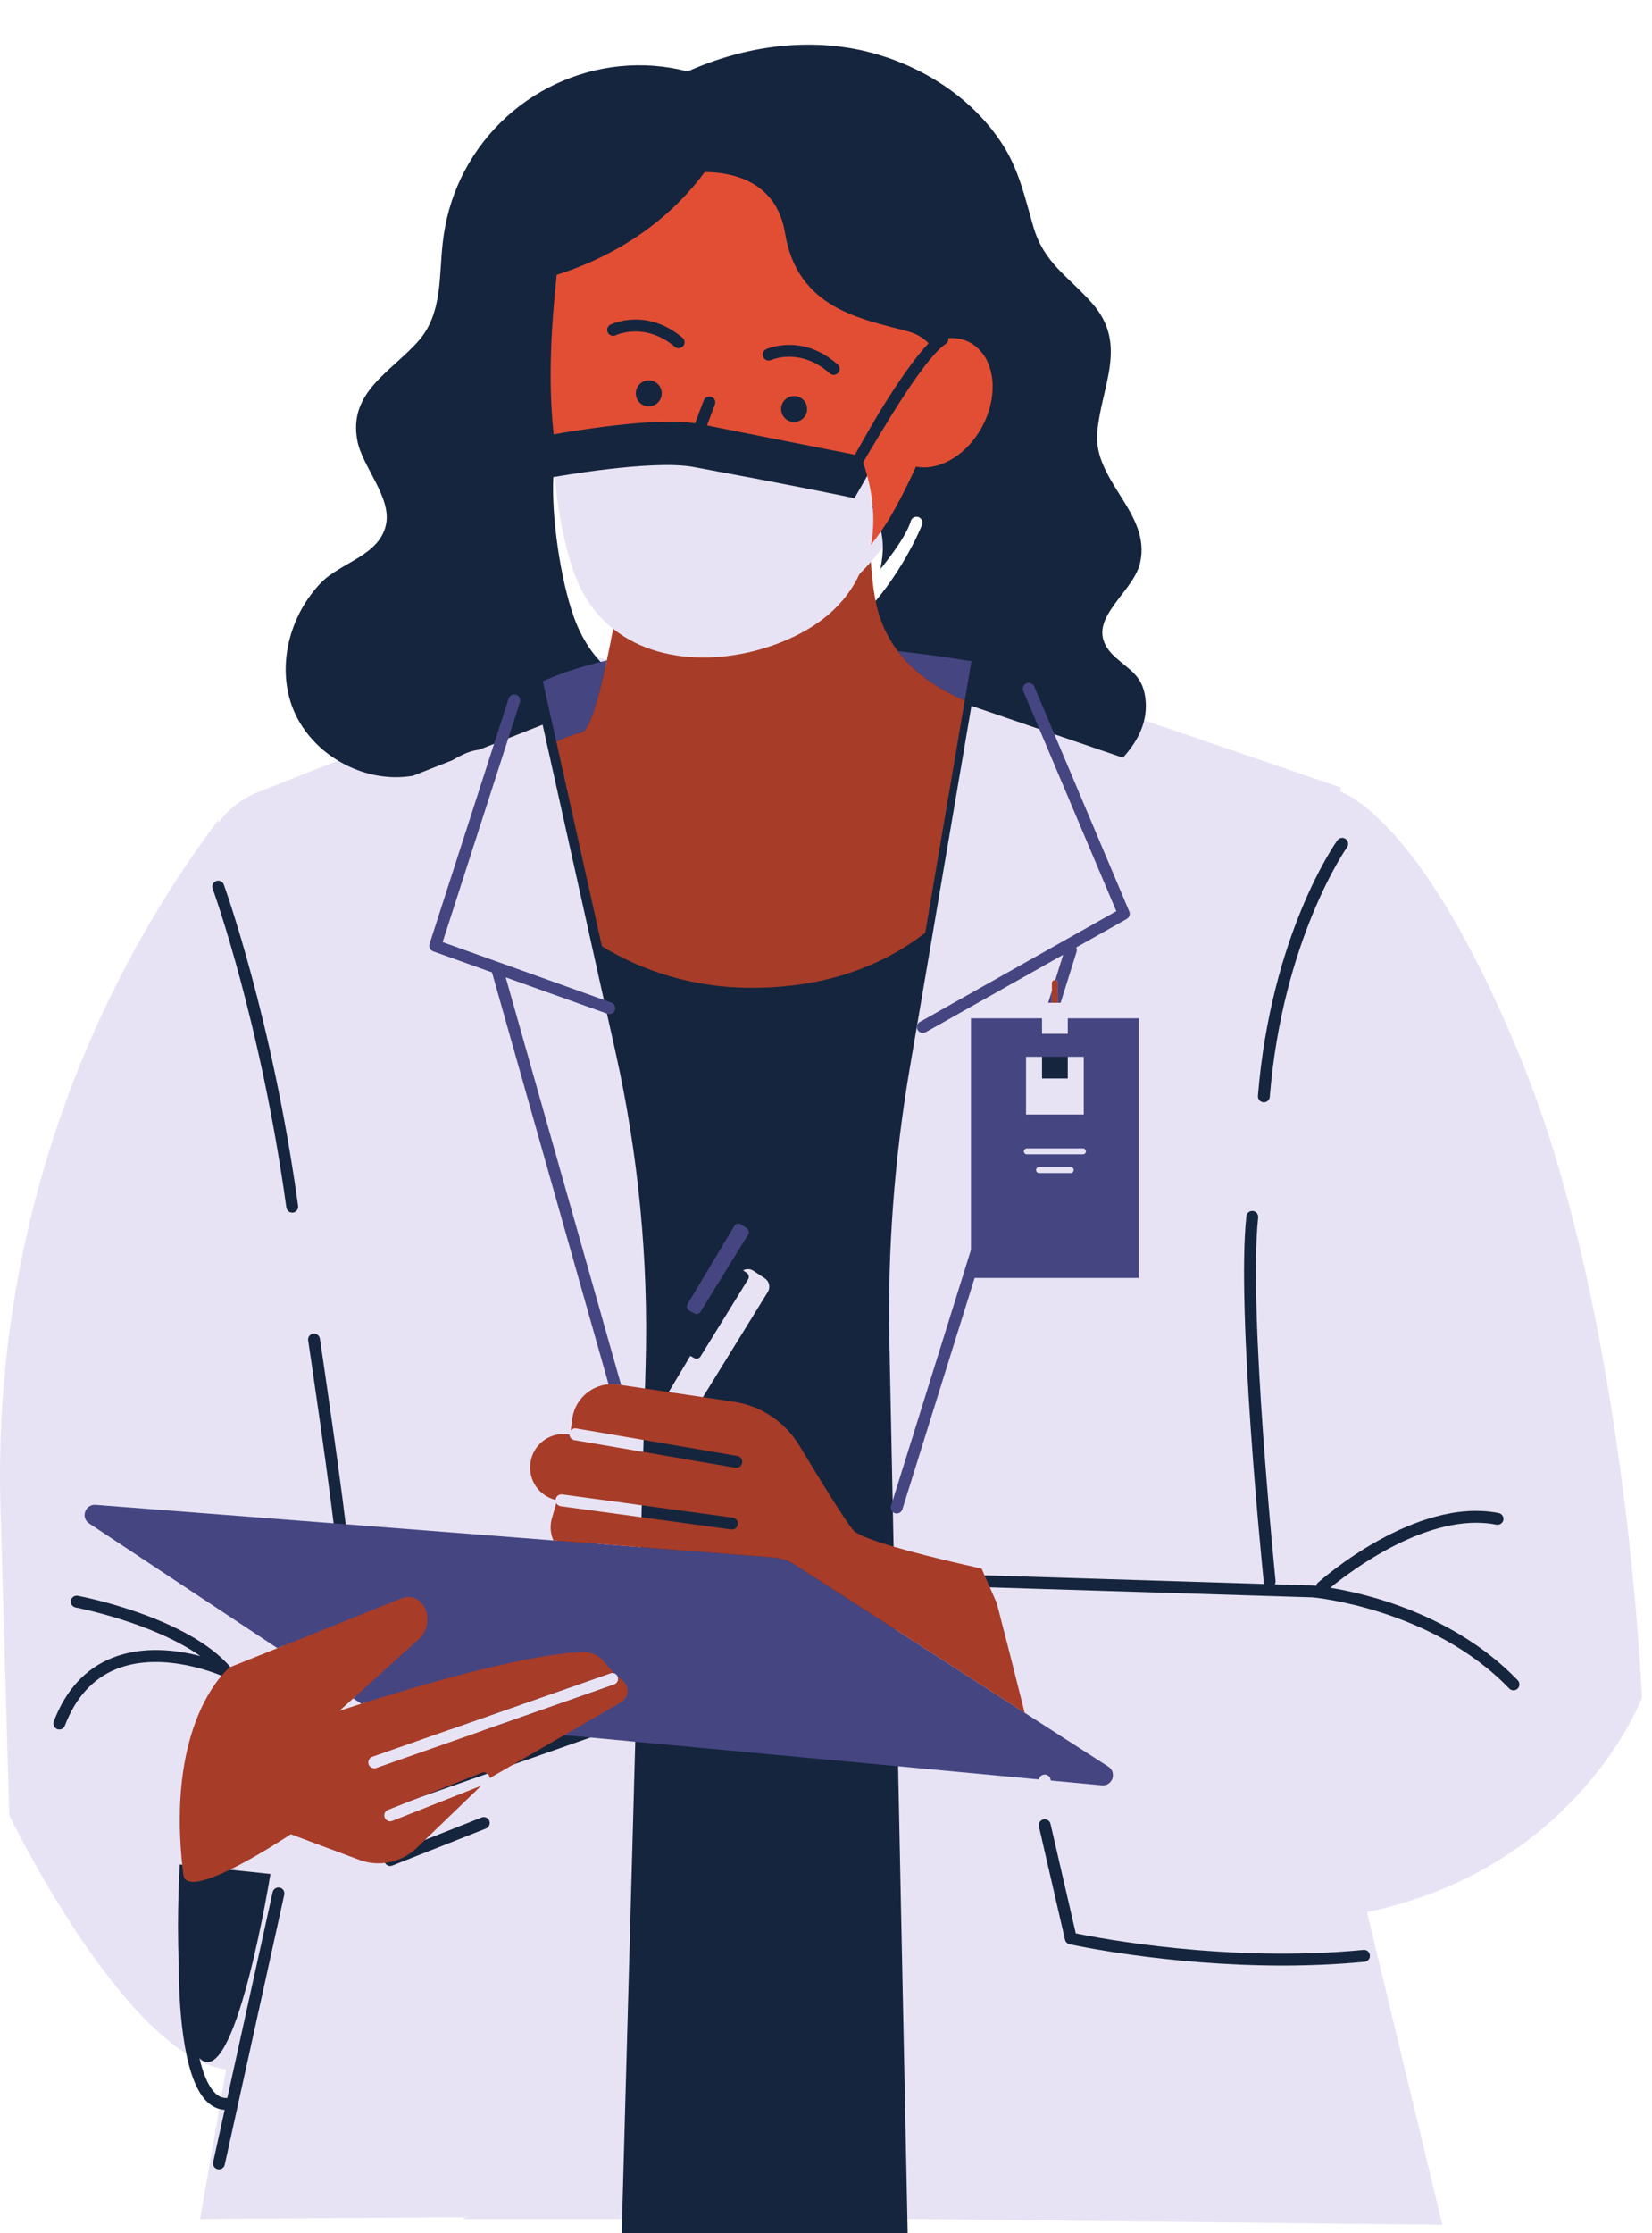 <svg width="148" height="200" viewBox="0 0 148 200" fill="none" xmlns="http://www.w3.org/2000/svg">
<path d="M147.096 152.048C147.096 152.048 145.732 118.11 136.367 95.1C128.409 75.532 121.862 71.615 120.081 70.881L120.117 70.522L100.628 63.86L86.055 54.834C73.357 60.834 60.675 61.678 48.003 57.313L36.55 65.647L23.138 70.928C21.675 71.501 20.466 72.464 19.586 73.662L19.55 73.449C6.289 91.131 -0.586 112.777 0.039 134.871L0.831 162.574C0.831 162.574 11.232 184.095 20.258 185.334L17.925 198.72L41.539 198.558L41.534 198.73H82.326L129.216 199.24L122.466 171.24C141.383 167.303 147.096 152.048 147.096 152.048ZM51.435 51.324C50.201 47.907 49.398 42.266 49.57 38.73C49.57 38.73 57.951 33.621 61.685 34.313C69.893 35.829 75.471 37.756 76.987 38.074C78.643 35.23 82.023 31.48 84.164 30.1C84.414 29.938 84.742 30.011 84.904 30.256C85.06 30.506 84.992 30.834 84.742 30.99C82.904 32.183 79.221 38.126 77.331 41.391C77.732 42.683 79.263 43.594 78.612 46.798C81.138 43.673 81.591 42.657 81.612 42.615C81.716 42.344 82.023 42.209 82.3 42.313C82.57 42.423 82.706 42.73 82.602 43.006C82.513 43.225 80.716 47.709 76.992 51.417C76.112 53.303 74.596 55.105 72.086 56.516C65.591 60.162 54.732 60.423 51.435 51.324Z" fill="#E8E3F4"/>
<g filter="url(#filter0_i_129_575)">
<path d="M135.971 146.475C130.279 140.574 122.456 138.725 119.18 138.194C120.925 136.761 127.998 131.35 134.055 132.542C134.346 132.6 134.623 132.412 134.685 132.126C134.737 131.834 134.55 131.558 134.263 131.501C126.805 130.037 118.425 137.423 118.076 137.735C117.987 137.813 117.93 137.912 117.909 138.016C117.779 138.001 117.695 137.996 117.664 137.99L114.206 137.886C114.263 137.787 114.289 137.678 114.274 137.558C114.253 137.319 111.82 113.334 112.716 105.037C112.748 104.746 112.539 104.48 112.242 104.449C111.956 104.417 111.69 104.631 111.659 104.923C110.753 113.334 113.117 136.678 113.216 137.667C113.227 137.735 113.242 137.798 113.274 137.855L88.409 137.084C88.107 137.069 87.873 137.303 87.862 137.6C87.852 137.891 88.086 138.136 88.378 138.147L117.602 139.053C117.706 139.063 128.284 140.037 135.206 147.214C135.31 147.324 135.451 147.376 135.591 147.376C135.721 147.376 135.857 147.329 135.961 147.23C136.169 147.022 136.175 146.688 135.971 146.475ZM97.284 103.11C97.284 102.964 97.164 102.845 97.018 102.845H91.992C91.847 102.845 91.727 102.964 91.727 103.11C91.727 103.256 91.847 103.376 91.992 103.376H97.018C97.164 103.376 97.284 103.256 97.284 103.11ZM84.904 30.256C84.742 30.011 84.445 30.011 84.164 30.1C81.862 30.85 78.206 37.772 76.55 40.615C75.034 40.298 70.341 39.334 62.128 37.819C58.398 37.126 49.57 38.73 49.57 38.73C49.398 42.266 50.201 47.907 51.435 51.324C54.732 60.423 65.591 60.162 72.086 56.516C74.597 55.105 76.112 53.303 76.992 51.417C80.716 47.709 82.513 43.225 82.602 43.006C82.706 42.73 82.57 42.423 82.3 42.313C82.023 42.209 81.716 42.345 81.612 42.615C81.591 42.657 81.398 43.845 78.873 46.964C79.523 43.761 78.55 42.704 78.143 41.407C80.034 38.147 82.904 32.183 84.742 30.99C84.992 30.834 85.06 30.506 84.904 30.256ZM62.763 117.47C62.643 117.667 62.383 117.735 62.185 117.621L61.846 117.428L57.706 124.339L60.711 124.787L68.789 111.699C69.039 111.292 68.925 110.761 68.529 110.49L67.492 109.803C67.206 109.615 66.852 109.615 66.57 109.772L66.893 109.99C67.086 110.115 67.143 110.376 67.018 110.574M100.602 63.855L87.029 59.214L86.227 63.933L81.503 91.668C80.117 99.787 79.508 108.016 79.68 116.251L81.367 198.459H55.628L57.357 135.86L50.227 134.891C49.935 134.85 49.732 134.584 49.773 134.292C49.81 134.001 50.081 133.798 50.373 133.834L57.383 134.792L57.518 130.011L51.445 128.97C51.154 128.923 50.961 128.647 51.008 128.355C51.06 128.069 51.331 127.876 51.623 127.923L57.544 128.938L57.841 118.199C58.102 108.819 57.195 99.433 55.154 90.272L50.815 70.793L48.612 60.902L42.925 63.141C42.425 63.199 41.888 63.365 41.31 63.657C41.034 63.792 40.768 63.944 40.498 64.095L36.992 65.475C35.898 65.657 34.779 65.641 33.669 65.428C30.195 64.751 27.07 62.235 26.013 58.803C24.888 55.126 26.107 50.954 28.732 48.214C30.508 46.365 33.992 45.766 34.581 42.98C35.102 40.542 32.456 37.819 32.008 35.444C31.185 31.089 35.086 29.287 37.513 26.506C39.648 24.058 39.315 20.751 39.664 17.735C39.888 15.746 40.404 13.839 41.263 12.027C44.93 4.277 53.555 0.308 61.607 2.397C66.972 0.001 73.034 -0.775 78.628 0.881C83.117 2.209 87.279 4.985 89.831 8.959C91.289 11.225 91.826 13.714 92.565 16.266C93.534 19.615 95.742 20.756 97.862 23.183C101.086 26.865 98.664 30.548 98.3 34.709C97.914 39.105 103.164 41.949 102.138 46.412C101.461 49.36 96.523 51.824 99.956 54.891C101.279 56.069 102.346 56.537 102.607 58.496C102.883 60.6 101.951 62.355 100.602 63.855ZM122.149 170.626C110.055 171.792 98.451 169.574 96.378 169.147L94.112 159.334C94.044 159.048 93.758 158.871 93.477 158.938C93.19 159.006 93.008 159.287 93.076 159.574L95.414 169.72C95.461 169.917 95.617 170.074 95.815 170.115C95.925 170.141 104.466 172.027 114.904 172.027C117.279 172.027 119.753 171.928 122.248 171.688C122.539 171.657 122.758 171.402 122.727 171.105C122.701 170.813 122.445 170.595 122.149 170.626ZM93.086 104.516C92.94 104.516 92.82 104.636 92.82 104.782C92.82 104.933 92.94 105.053 93.086 105.053H95.919C96.07 105.053 96.19 104.933 96.19 104.782C96.19 104.636 96.07 104.516 95.919 104.516H93.086ZM93.352 89.808V92.584H95.659V89.808H93.352ZM20.69 145.996C20.841 145.798 20.831 145.522 20.669 145.329C16.82 140.819 7.372 138.985 6.971 138.912C6.68 138.86 6.404 139.048 6.352 139.334C6.294 139.626 6.487 139.902 6.774 139.959C6.857 139.975 13.706 141.298 17.951 144.313C15.862 143.766 12.8 143.36 10.008 144.49C7.633 145.454 5.883 147.365 4.815 150.167C4.711 150.438 4.852 150.746 5.122 150.85C5.185 150.876 5.247 150.886 5.315 150.886C5.529 150.886 5.727 150.756 5.81 150.542C6.768 148.032 8.315 146.329 10.404 145.48C14.711 143.73 19.987 146.131 20.039 146.157C20.268 146.261 20.539 146.194 20.69 145.996ZM54.675 149.855L33.352 157.329C33.076 157.428 32.93 157.73 33.023 158.006C33.102 158.225 33.305 158.36 33.529 158.36C33.586 158.36 33.643 158.355 33.706 158.334L55.023 150.855C55.305 150.761 55.451 150.454 55.352 150.178C55.253 149.902 54.951 149.756 54.675 149.855ZM25.06 165.048C24.773 164.985 24.492 165.167 24.425 165.454L20.362 183.897C20.331 183.891 20.3 183.886 20.263 183.886C19.883 183.886 19.539 183.725 19.216 183.391C18.622 182.766 18.185 181.657 17.867 180.319C17.966 180.417 18.07 180.501 18.185 180.563C21.268 182.256 24.227 163.824 24.227 163.824L16.107 162.975C16.107 162.975 15.826 167.365 16.013 171.782C16.013 175.063 16.279 181.865 18.451 184.126C18.94 184.636 19.503 184.912 20.128 184.949L19.096 189.636C19.034 189.923 19.211 190.204 19.497 190.266C19.539 190.277 19.576 190.282 19.617 190.282C19.857 190.282 20.081 190.115 20.133 189.865L25.466 165.683C25.529 165.397 25.346 165.11 25.06 165.048ZM113.185 94.72C113.201 94.72 113.216 94.72 113.227 94.72C113.503 94.72 113.737 94.511 113.758 94.23C114.899 80.131 120.623 71.954 120.68 71.876C120.852 71.636 120.794 71.303 120.555 71.131C120.315 70.959 119.987 71.016 119.815 71.256C119.57 71.595 113.867 79.735 112.695 94.147C112.675 94.438 112.893 94.694 113.185 94.72ZM19.367 74.902C19.091 75.001 18.951 75.308 19.05 75.584C19.091 75.699 23.346 87.423 25.654 104.141C25.69 104.407 25.919 104.6 26.18 104.6C26.206 104.6 26.227 104.6 26.253 104.595C26.544 104.558 26.747 104.287 26.706 103.996C24.388 87.168 20.091 75.334 20.05 75.22C19.951 74.944 19.643 74.798 19.367 74.902ZM43.148 158.766L34.763 162.084C34.487 162.188 34.357 162.501 34.461 162.772C34.544 162.98 34.748 163.11 34.956 163.11C35.023 163.11 35.091 163.095 35.154 163.069L43.539 159.756C43.81 159.647 43.945 159.339 43.836 159.063C43.732 158.792 43.419 158.657 43.148 158.766ZM28.659 115.886C28.68 116.027 30.747 129.813 31.326 135.61C31.357 135.902 31.143 136.162 30.852 136.194C30.831 136.194 30.815 136.194 30.794 136.194C30.523 136.194 30.294 135.99 30.268 135.714C29.69 129.944 27.628 116.183 27.607 116.042C27.56 115.756 27.763 115.485 28.05 115.438C28.341 115.402 28.612 115.595 28.659 115.886Z" fill="#15253D"/>
</g>
<path d="M97.284 103.11C97.284 102.964 97.164 102.845 97.019 102.845H91.993C91.847 102.845 91.727 102.964 91.727 103.11C91.727 103.256 91.847 103.376 91.993 103.376H97.019C97.164 103.376 97.284 103.256 97.284 103.11ZM96.19 104.782C96.19 104.636 96.071 104.516 95.92 104.516H93.086C92.94 104.516 92.821 104.636 92.821 104.782C92.821 104.933 92.94 105.053 93.086 105.053H95.92C96.071 105.053 96.19 104.933 96.19 104.782ZM91.92 99.808H97.091V94.641H91.92V99.808ZM102.019 91.194V114.449H87.315L80.841 135.173C80.769 135.402 80.56 135.542 80.331 135.542C80.279 135.542 80.227 135.537 80.175 135.522C80.133 135.506 80.107 135.485 80.071 135.464C79.862 135.345 79.748 135.095 79.826 134.855L80.045 134.152L86.987 111.933V91.194H93.352V92.584H95.659V91.194H102.019ZM38.81 85.199L44.076 87.084L54.519 123.97C54.836 123.938 55.159 123.949 55.487 124.011L55.644 124.037L45.305 87.527L54.409 90.787C54.685 90.886 54.992 90.74 55.092 90.469C55.19 90.188 55.045 89.886 54.769 89.787L39.654 84.371L46.581 62.886C46.67 62.605 46.519 62.308 46.237 62.219C45.956 62.126 45.659 62.282 45.571 62.558L38.482 84.532C38.394 84.808 38.539 85.1 38.81 85.199ZM99.289 158.209L91.8 153.391L71.243 140.157C70.638 139.766 69.946 139.532 69.227 139.48L49.581 137.954L30.904 136.501L8.565 134.766C7.628 134.694 7.206 135.917 7.992 136.438L17.836 142.959C18.034 143.084 18.227 143.209 18.414 143.339L24.852 147.605L25.352 147.402L31.883 151.881L31.643 152.1L32.362 152.579C32.482 152.542 32.602 152.501 32.727 152.464L35.862 154.61L40.394 154.86L54.675 149.855C54.951 149.756 55.253 149.902 55.352 150.178C55.451 150.454 55.305 150.761 55.024 150.855L43.175 155.011L51.284 155.454L56.8 155.97L80.539 158.188L93.071 159.36C93.107 159.157 93.263 158.985 93.477 158.938C93.758 158.871 94.045 159.048 94.112 159.334L94.144 159.459L98.711 159.886C99.664 159.975 100.091 158.73 99.289 158.209ZM61.758 117.381L61.847 117.428L62.185 117.621C62.383 117.735 62.644 117.667 62.763 117.47L67.019 110.574C67.144 110.376 67.086 110.115 66.894 109.99L66.571 109.772L66.394 109.657C66.19 109.516 65.909 109.579 65.784 109.792L61.602 116.782C61.477 116.99 61.545 117.261 61.758 117.381ZM52.117 65.584C52.8 65.407 53.586 62.787 54.362 59.141C51.477 59.819 49.602 60.563 48.633 61.016L49.836 66.402C50.513 66.084 51.269 65.808 52.117 65.584ZM94.237 88.73L93.904 89.808H94.237V88.73ZM86.43 62.735L87.029 59.214C84.711 58.839 82.519 58.542 80.43 58.313C82.019 60.423 84.258 61.819 86.43 62.735ZM91.675 61.891C91.56 61.621 91.685 61.308 91.956 61.194C92.227 61.079 92.539 61.204 92.654 61.475L101.17 81.631C101.279 81.876 101.175 82.168 100.94 82.298L96.414 84.85C96.472 84.969 96.487 85.11 96.446 85.246L95.019 89.808H94.774V88.037C94.774 87.902 94.67 87.793 94.539 87.777L95.248 85.506L82.935 92.438C82.675 92.584 82.357 92.496 82.211 92.24C82.065 91.985 82.154 91.657 82.414 91.516L100.008 81.605L91.675 61.891Z" fill="#454582"/>
<path d="M94.539 87.777C94.524 87.777 94.518 87.772 94.508 87.772C94.357 87.772 94.237 87.891 94.237 88.037V89.808H94.774V88.037C94.774 87.902 94.669 87.793 94.539 87.777ZM55.331 150.141C55.336 150.157 55.346 150.167 55.352 150.178C55.451 150.454 55.305 150.761 55.024 150.855L33.706 158.334C33.643 158.355 33.586 158.36 33.529 158.36C33.305 158.36 33.102 158.225 33.024 158.006C32.93 157.73 33.076 157.428 33.352 157.329L54.675 149.855C54.789 149.813 54.909 149.824 55.018 149.86L54.06 148.761C53.586 148.214 52.888 147.917 52.164 147.949C46.706 148.178 36.602 151.23 32.362 152.579C31.8 152.756 31.341 152.907 31.008 153.016C30.623 153.141 30.409 153.214 30.409 153.214L31.06 152.626L31.643 152.1L37.518 146.798C38.425 145.98 38.555 144.6 37.815 143.626C37.393 143.069 36.654 142.865 36.003 143.126L24.852 147.605L20.591 149.313C20.591 149.313 16.102 152.824 16.107 162.975C16.107 164.47 16.206 166.11 16.43 167.907C16.654 169.688 21.149 167.282 23.914 165.615C24.133 165.48 24.346 165.35 24.544 165.23C24.617 165.141 24.716 165.079 24.826 165.053C25.57 164.589 26.05 164.266 26.05 164.266L29.346 165.501L32.18 166.558C33.956 167.225 35.956 166.808 37.326 165.496L43.112 159.923L35.154 163.069C35.091 163.095 35.024 163.11 34.956 163.11C34.748 163.11 34.544 162.98 34.461 162.772C34.357 162.501 34.487 162.188 34.763 162.084L43.149 158.766C43.419 158.657 43.732 158.792 43.836 159.063C43.862 159.126 43.867 159.183 43.867 159.246L50.555 155.386L55.638 152.449C56.352 152.037 56.43 151.032 55.789 150.511L55.331 150.141ZM87.94 140.475C87.94 140.475 83.508 139.522 80.133 138.532C78.373 138.022 76.899 137.496 76.498 137.095C75.909 136.506 73.425 132.464 71.607 129.449C70.326 127.329 68.169 125.891 65.722 125.532L60.711 124.787L57.706 124.339L57.669 124.334L55.643 124.037L55.487 124.011C55.159 123.949 54.836 123.938 54.518 123.97C52.878 124.11 51.482 125.371 51.263 127.089L51.133 128.11C51.248 127.97 51.43 127.891 51.623 127.923L66.055 130.391C66.347 130.444 66.539 130.72 66.492 131.006C66.445 131.266 66.222 131.449 65.966 131.449C65.935 131.449 65.904 131.449 65.878 131.444L51.446 128.97C51.196 128.928 51.029 128.714 51.013 128.475L50.987 128.47C49.305 128.173 47.721 129.35 47.518 131.042L47.513 131.084C47.331 132.589 48.315 133.975 49.774 134.324C49.774 134.313 49.768 134.303 49.774 134.292C49.81 134.001 50.081 133.798 50.373 133.834L65.649 135.917C65.94 135.959 66.143 136.225 66.102 136.516C66.065 136.782 65.841 136.975 65.576 136.975C65.555 136.975 65.529 136.975 65.503 136.97L50.227 134.891C50.05 134.865 49.914 134.756 49.836 134.61L49.44 135.99C49.248 136.662 49.315 137.35 49.581 137.954L69.227 139.48C69.945 139.532 70.638 139.766 71.242 140.157L91.8 153.391C90.893 149.751 90.008 146.298 89.3 143.574L87.94 140.475ZM53.919 84.735L49.836 66.402C50.513 66.084 51.268 65.808 52.117 65.584C52.8 65.407 53.586 62.787 54.362 59.141C54.555 58.251 54.742 57.303 54.93 56.313C59.669 60.1 67.138 59.292 72.086 56.516C74.597 55.105 76.112 53.303 76.992 51.417C77.352 51.058 77.69 50.688 78.018 50.319C78.133 52.042 78.336 53.579 78.664 54.751C79.05 56.121 79.664 57.298 80.43 58.313C82.018 60.423 84.258 61.819 86.43 62.735L82.888 83.543C79.138 86.428 74.097 88.464 67.331 88.464C62.149 88.464 57.544 86.97 53.919 84.735Z" fill="#A73C28"/>
<path d="M87.993 38.204C86.94 40.157 85.253 41.454 83.591 41.777C83.555 41.782 83.524 41.792 83.487 41.798C83.003 41.881 82.519 41.881 82.06 41.787C81.966 41.99 81.873 42.194 81.779 42.397C81.769 42.417 81.753 42.433 81.743 42.459C81.743 42.464 81.722 42.516 81.68 42.61C81.05 43.954 80.362 45.266 79.628 46.527C79.17 47.251 78.638 48.022 78.029 48.798C78.638 45.584 77.753 42.694 77.331 41.407C77.805 40.569 78.508 39.428 79.154 38.355C81.024 35.246 83.368 31.699 84.727 30.798C84.904 30.683 84.982 30.48 84.956 30.287C85.638 30.235 86.305 30.355 86.904 30.678C87.279 30.881 87.602 31.152 87.878 31.47C89.206 33.006 89.315 35.735 87.993 38.204ZM75.086 33.397C74.982 33.511 74.841 33.569 74.696 33.574C74.571 33.574 74.44 33.527 74.336 33.438C71.727 31.11 69.18 32.199 69.076 32.246C68.805 32.36 68.493 32.246 68.373 31.975C68.253 31.709 68.368 31.397 68.633 31.277C68.769 31.214 71.904 29.839 75.045 32.647C75.263 32.839 75.284 33.178 75.086 33.397ZM72.3 36.756C72.232 37.391 71.659 37.855 71.019 37.787C70.378 37.72 69.92 37.147 69.987 36.506C70.055 35.865 70.628 35.407 71.269 35.475C71.909 35.542 72.368 36.115 72.3 36.756ZM61.206 30.996C61.102 31.121 60.956 31.183 60.805 31.188C60.685 31.188 60.56 31.147 60.456 31.058C57.758 28.793 55.19 30.011 55.164 30.022C54.899 30.152 54.581 30.043 54.451 29.777C54.321 29.516 54.43 29.199 54.696 29.069C54.826 29.006 57.92 27.537 61.144 30.246C61.367 30.438 61.394 30.772 61.206 30.996ZM59.279 35.355C59.211 35.99 58.638 36.454 57.998 36.386C57.357 36.319 56.899 35.746 56.967 35.105C57.034 34.464 57.607 34.006 58.248 34.074C58.888 34.141 59.347 34.714 59.279 35.355ZM81.341 29.678C77.17 28.558 71.44 27.662 70.331 20.876C69.539 16.027 65.263 15.412 63.133 15.412C59.18 20.761 53.81 23.365 49.873 24.615C49.435 28.808 49.055 33.871 49.602 38.902C51.201 38.605 58.883 37.334 62.201 37.907C62.242 37.912 62.242 37.912 62.274 37.917C62.492 37.298 62.753 36.615 63.055 35.845C63.164 35.569 63.472 35.438 63.748 35.542C64.019 35.652 64.154 35.959 64.045 36.235C63.805 36.839 63.571 37.475 63.347 38.105C63.321 38.1 75.138 40.444 76.591 40.725C77.206 39.636 78.196 37.845 79.216 36.214C80.503 34.167 81.94 32.063 83.138 30.798C83.159 30.782 83.175 30.761 83.19 30.74C82.706 30.246 82.097 29.881 81.341 29.678Z" fill="#E24E34"/>
<defs>
<filter id="filter0_i_129_575" x="4.781" y="0" width="131.34" height="202.459" filterUnits="userSpaceOnUse" color-interpolation-filters="sRGB">
<feFlood flood-opacity="0" result="BackgroundImageFix"/>
<feBlend mode="normal" in="SourceGraphic" in2="BackgroundImageFix" result="shape"/>
<feColorMatrix in="SourceAlpha" type="matrix" values="0 0 0 0 0 0 0 0 0 0 0 0 0 0 0 0 0 0 127 0" result="hardAlpha"/>
<feOffset dy="4"/>
<feGaussianBlur stdDeviation="2"/>
<feComposite in2="hardAlpha" operator="arithmetic" k2="-1" k3="1"/>
<feColorMatrix type="matrix" values="0 0 0 0 0 0 0 0 0 0 0 0 0 0 0 0 0 0 0.25 0"/>
<feBlend mode="normal" in2="shape" result="effect1_innerShadow_129_575"/>
</filter>
</defs>
</svg>
